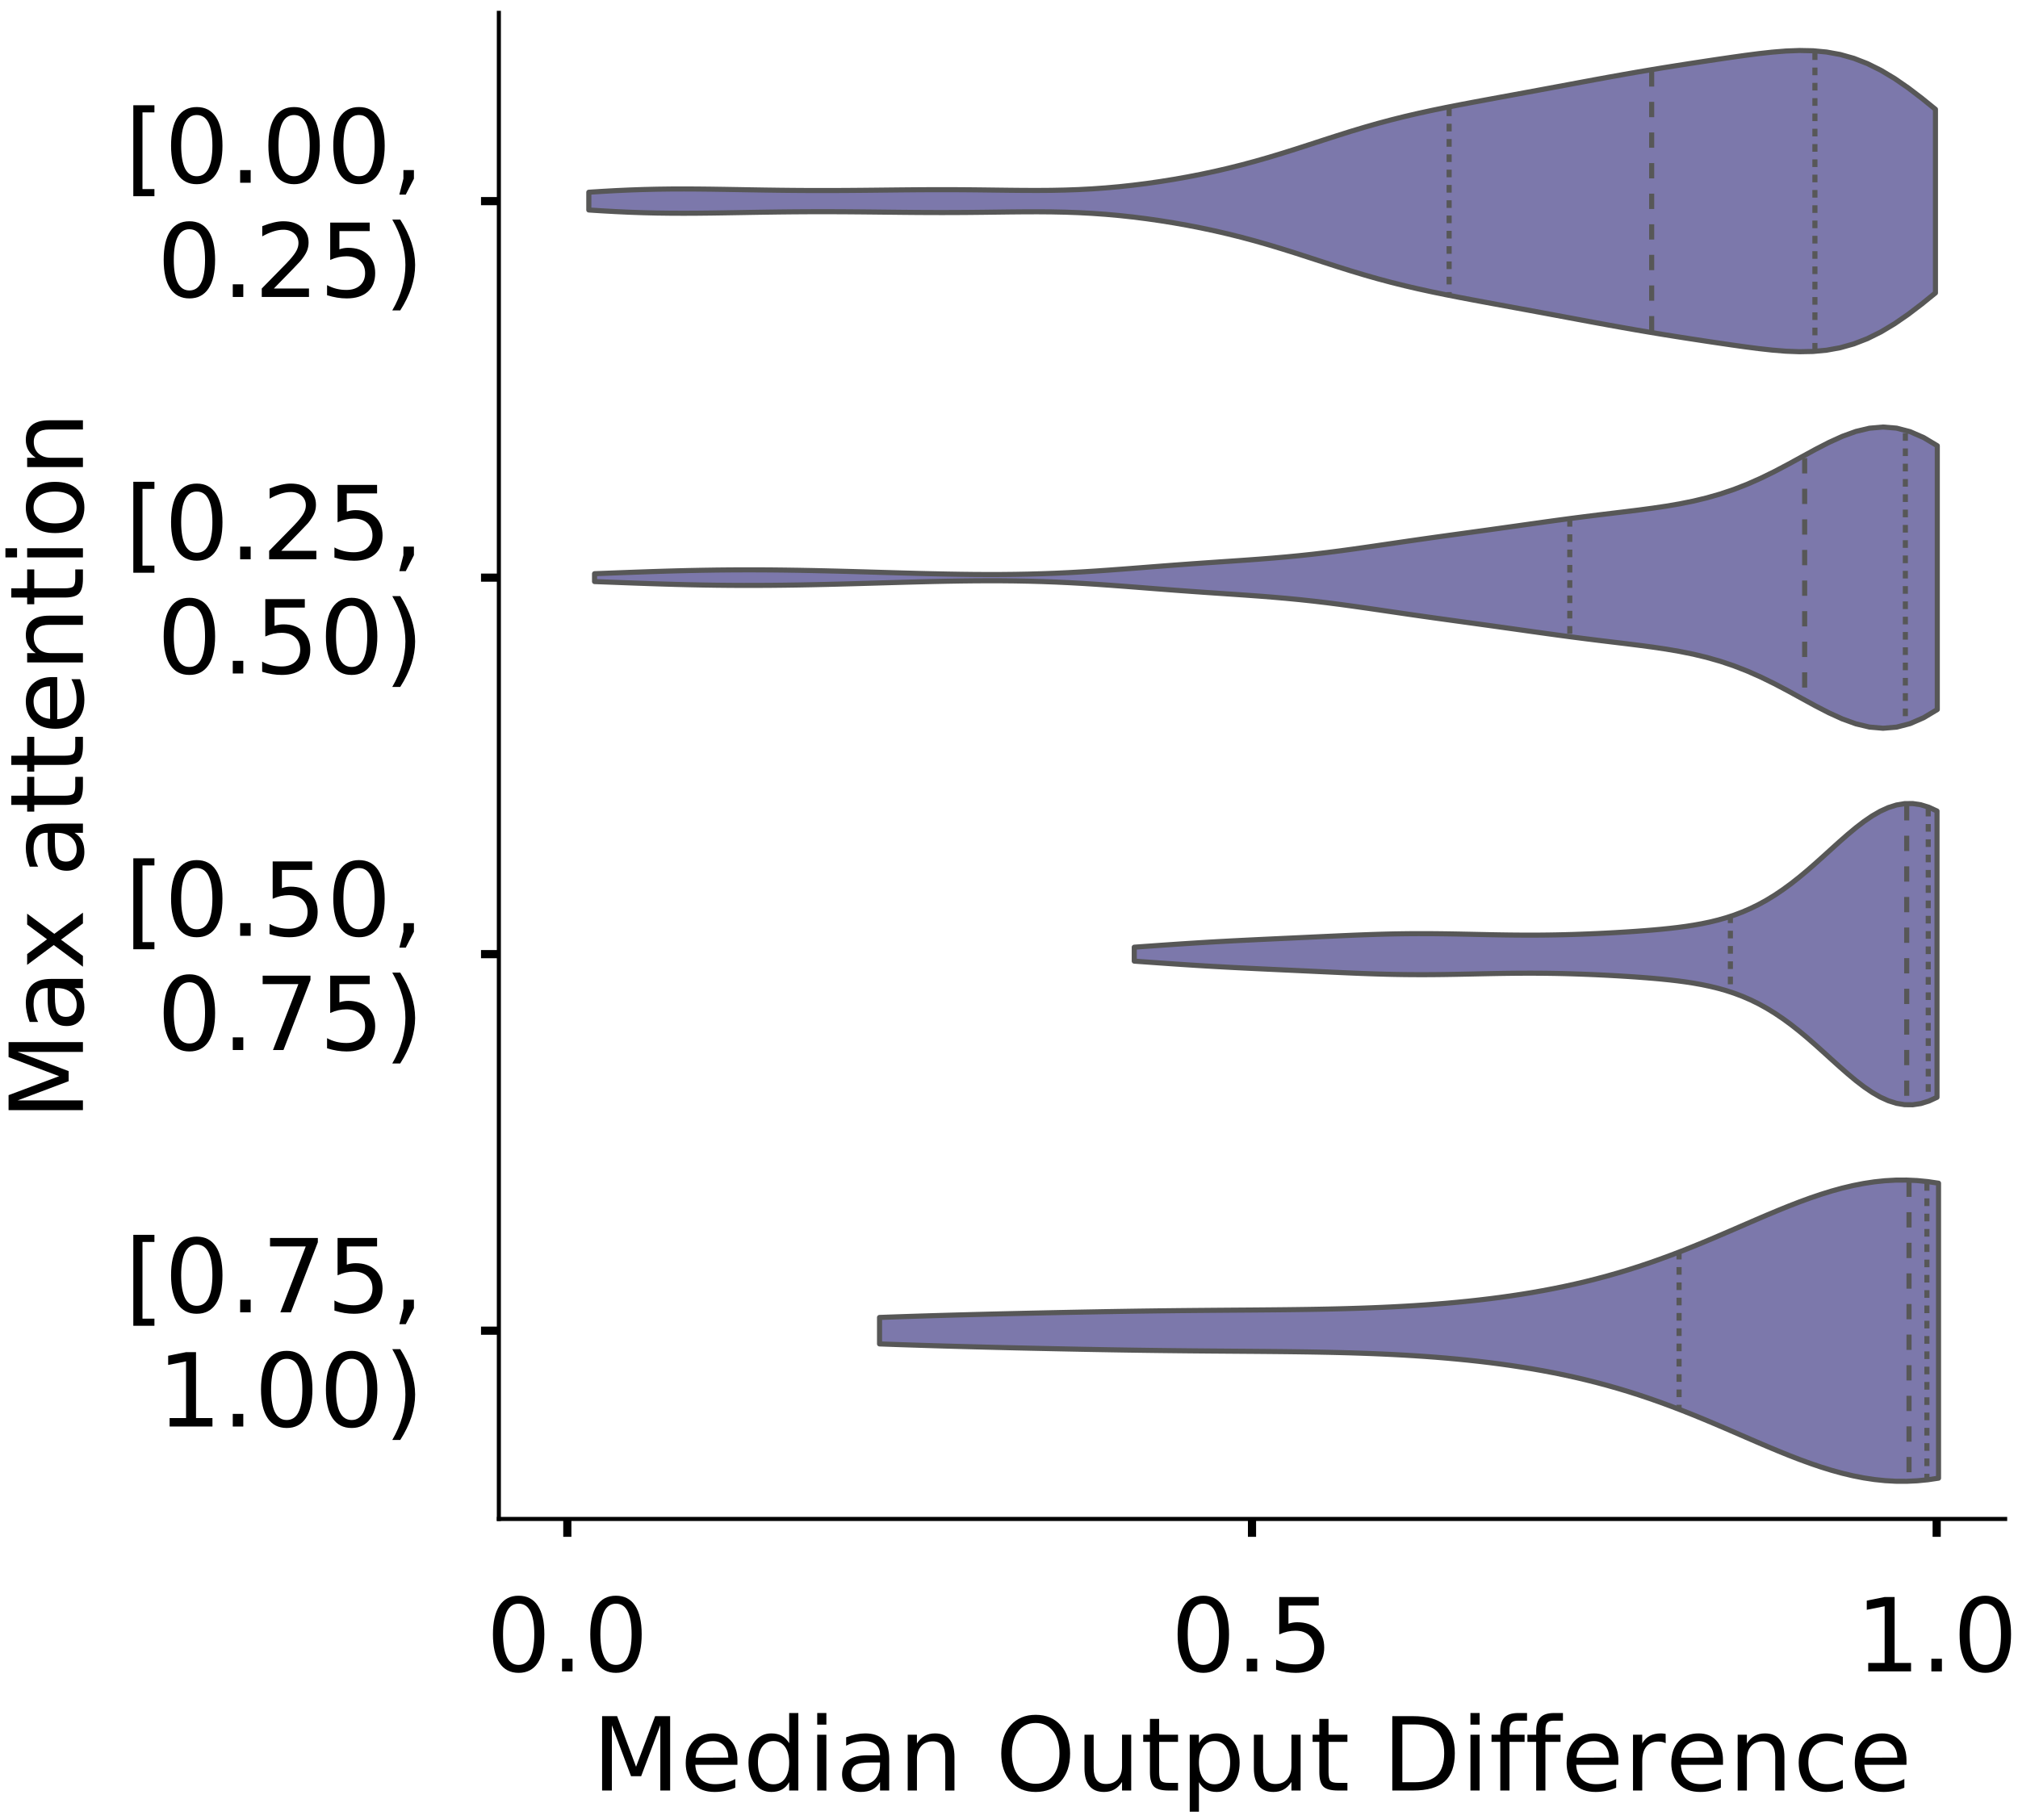 <?xml version="1.0" encoding="utf-8" standalone="no"?>
<!DOCTYPE svg PUBLIC "-//W3C//DTD SVG 1.1//EN"
  "http://www.w3.org/Graphics/SVG/1.1/DTD/svg11.dtd">
<!-- Created with matplotlib (https://matplotlib.org/) -->
<svg height="356.873pt" version="1.1" viewBox="0 0 395.663 356.873" width="395.663pt" xmlns="http://www.w3.org/2000/svg" xmlns:xlink="http://www.w3.org/1999/xlink">
 <defs>
  <style type="text/css">
*{stroke-linecap:butt;stroke-linejoin:round;}
  </style>
 </defs>
 <g id="figure_1">
  <g id="patch_1">
   <path d="M 0 356.873 
L 395.663 356.873 
L 395.663 -0 
L 0 -0 
z
" style="fill:#ffffff;"/>
  </g>
  <g id="axes_1">
   <g id="patch_2">
    <path d="M 97.81 297.853 
L 393.143 297.853 
L 393.143 2.52 
L 97.81 2.52 
z
" style="fill:#ffffff;"/>
   </g>
   <g id="PolyCollection_1">
    <defs>
     <path d="M 115.447 -315.695 
L 115.447 -319.178 
L 118.114 -319.347 
L 120.78 -319.495 
L 123.447 -319.616 
L 126.114 -319.709 
L 128.781 -319.773 
L 131.448 -319.808 
L 134.115 -319.817 
L 136.782 -319.805 
L 139.449 -319.776 
L 142.116 -319.736 
L 144.783 -319.691 
L 147.45 -319.645 
L 150.117 -319.602 
L 152.784 -319.566 
L 155.451 -319.538 
L 158.118 -319.52 
L 160.785 -319.513 
L 163.452 -319.516 
L 166.119 -319.529 
L 168.786 -319.55 
L 171.453 -319.577 
L 174.12 -319.606 
L 176.787 -319.634 
L 179.454 -319.658 
L 182.121 -319.674 
L 184.788 -319.679 
L 187.455 -319.673 
L 190.122 -319.654 
L 192.789 -319.626 
L 195.456 -319.592 
L 198.123 -319.56 
L 200.79 -319.536 
L 203.457 -319.529 
L 206.124 -319.548 
L 208.791 -319.602 
L 211.458 -319.696 
L 214.125 -319.837 
L 216.792 -320.026 
L 219.459 -320.265 
L 222.126 -320.554 
L 224.793 -320.89 
L 227.459 -321.273 
L 230.126 -321.702 
L 232.793 -322.175 
L 235.46 -322.694 
L 238.127 -323.261 
L 240.794 -323.877 
L 243.461 -324.544 
L 246.128 -325.261 
L 248.795 -326.025 
L 251.462 -326.832 
L 254.129 -327.672 
L 256.796 -328.533 
L 259.463 -329.401 
L 262.13 -330.261 
L 264.797 -331.099 
L 267.464 -331.903 
L 270.131 -332.664 
L 272.798 -333.377 
L 275.465 -334.042 
L 278.132 -334.661 
L 280.799 -335.241 
L 283.466 -335.789 
L 286.133 -336.313 
L 288.8 -336.819 
L 291.467 -337.316 
L 294.134 -337.807 
L 296.801 -338.297 
L 299.468 -338.788 
L 302.135 -339.282 
L 304.802 -339.777 
L 307.469 -340.275 
L 310.136 -340.772 
L 312.803 -341.267 
L 315.47 -341.755 
L 318.137 -342.235 
L 320.804 -342.702 
L 323.471 -343.155 
L 326.138 -343.595 
L 328.805 -344.021 
L 331.472 -344.437 
L 334.139 -344.844 
L 336.805 -345.244 
L 339.472 -345.634 
L 342.139 -346.009 
L 344.806 -346.355 
L 347.473 -346.65 
L 350.14 -346.867 
L 352.807 -346.97 
L 355.474 -346.918 
L 358.141 -346.67 
L 360.808 -346.186 
L 363.475 -345.436 
L 366.142 -344.4 
L 368.809 -343.075 
L 371.476 -341.476 
L 374.143 -339.636 
L 376.81 -337.604 
L 379.477 -335.442 
L 379.477 -299.431 
L 379.477 -299.431 
L 376.81 -297.27 
L 374.143 -295.237 
L 371.476 -293.397 
L 368.809 -291.798 
L 366.142 -290.473 
L 363.475 -289.437 
L 360.808 -288.687 
L 358.141 -288.204 
L 355.474 -287.955 
L 352.807 -287.903 
L 350.14 -288.006 
L 347.473 -288.223 
L 344.806 -288.519 
L 342.139 -288.864 
L 339.472 -289.239 
L 336.805 -289.63 
L 334.139 -290.029 
L 331.472 -290.437 
L 328.805 -290.852 
L 326.138 -291.278 
L 323.471 -291.718 
L 320.804 -292.171 
L 318.137 -292.639 
L 315.47 -293.118 
L 312.803 -293.606 
L 310.136 -294.101 
L 307.469 -294.598 
L 304.802 -295.096 
L 302.135 -295.592 
L 299.468 -296.085 
L 296.801 -296.576 
L 294.134 -297.066 
L 291.467 -297.557 
L 288.8 -298.054 
L 286.133 -298.561 
L 283.466 -299.084 
L 280.799 -299.632 
L 278.132 -300.212 
L 275.465 -300.831 
L 272.798 -301.496 
L 270.131 -302.209 
L 267.464 -302.97 
L 264.797 -303.774 
L 262.13 -304.612 
L 259.463 -305.472 
L 256.796 -306.34 
L 254.129 -307.201 
L 251.462 -308.041 
L 248.795 -308.848 
L 246.128 -309.613 
L 243.461 -310.33 
L 240.794 -310.996 
L 238.127 -311.612 
L 235.46 -312.179 
L 232.793 -312.698 
L 230.126 -313.172 
L 227.459 -313.6 
L 224.793 -313.983 
L 222.126 -314.319 
L 219.459 -314.608 
L 216.792 -314.847 
L 214.125 -315.036 
L 211.458 -315.177 
L 208.791 -315.271 
L 206.124 -315.325 
L 203.457 -315.345 
L 200.79 -315.338 
L 198.123 -315.314 
L 195.456 -315.281 
L 192.789 -315.247 
L 190.122 -315.219 
L 187.455 -315.201 
L 184.788 -315.194 
L 182.121 -315.199 
L 179.454 -315.215 
L 176.787 -315.239 
L 174.12 -315.268 
L 171.453 -315.297 
L 168.786 -315.323 
L 166.119 -315.344 
L 163.452 -315.357 
L 160.785 -315.361 
L 158.118 -315.353 
L 155.451 -315.336 
L 152.784 -315.308 
L 150.117 -315.271 
L 147.45 -315.228 
L 144.783 -315.182 
L 142.116 -315.137 
L 139.449 -315.097 
L 136.782 -315.069 
L 134.115 -315.056 
L 131.448 -315.066 
L 128.781 -315.1 
L 126.114 -315.164 
L 123.447 -315.257 
L 120.78 -315.379 
L 118.114 -315.526 
L 115.447 -315.695 
z
" id="m4df858c6fb" style="stroke:#575757;"/>
    </defs>
    <g clip-path="url(#pdda4894ef4)">
     <use style="fill:#7c78ab;stroke:#575757;" x="0" xlink:href="#m4df858c6fb" y="356.873"/>
    </g>
   </g>
   <g id="PolyCollection_2">
    <defs>
     <path d="M 116.572 -242.832 
L 116.572 -244.375 
L 119.231 -244.476 
L 121.891 -244.577 
L 124.55 -244.675 
L 127.209 -244.768 
L 129.868 -244.854 
L 132.528 -244.931 
L 135.187 -244.996 
L 137.846 -245.049 
L 140.505 -245.089 
L 143.165 -245.115 
L 145.824 -245.127 
L 148.483 -245.126 
L 151.142 -245.111 
L 153.801 -245.083 
L 156.461 -245.044 
L 159.12 -244.995 
L 161.779 -244.937 
L 164.438 -244.872 
L 167.098 -244.801 
L 169.757 -244.726 
L 172.416 -244.648 
L 175.075 -244.571 
L 177.735 -244.496 
L 180.394 -244.424 
L 183.053 -244.359 
L 185.712 -244.304 
L 188.372 -244.259 
L 191.031 -244.228 
L 193.69 -244.214 
L 196.349 -244.22 
L 199.008 -244.246 
L 201.668 -244.296 
L 204.327 -244.37 
L 206.986 -244.469 
L 209.645 -244.593 
L 212.305 -244.74 
L 214.964 -244.907 
L 217.623 -245.092 
L 220.282 -245.289 
L 222.942 -245.493 
L 225.601 -245.701 
L 228.26 -245.907 
L 230.919 -246.108 
L 233.579 -246.302 
L 236.238 -246.489 
L 238.897 -246.671 
L 241.556 -246.85 
L 244.215 -247.033 
L 246.875 -247.226 
L 249.534 -247.434 
L 252.193 -247.665 
L 254.852 -247.922 
L 257.512 -248.208 
L 260.171 -248.524 
L 262.83 -248.866 
L 265.489 -249.229 
L 268.149 -249.609 
L 270.808 -249.997 
L 273.467 -250.387 
L 276.126 -250.775 
L 278.786 -251.157 
L 281.445 -251.533 
L 284.104 -251.903 
L 286.763 -252.269 
L 289.422 -252.635 
L 292.082 -253.003 
L 294.741 -253.375 
L 297.4 -253.749 
L 300.059 -254.125 
L 302.719 -254.498 
L 305.378 -254.864 
L 308.037 -255.22 
L 310.696 -255.563 
L 313.356 -255.894 
L 316.015 -256.217 
L 318.674 -256.537 
L 321.333 -256.867 
L 323.993 -257.221 
L 326.652 -257.615 
L 329.311 -258.069 
L 331.97 -258.605 
L 334.63 -259.243 
L 337.289 -260.002 
L 339.948 -260.895 
L 342.607 -261.932 
L 345.266 -263.109 
L 347.926 -264.414 
L 350.585 -265.817 
L 353.244 -267.274 
L 355.903 -268.726 
L 358.563 -270.098 
L 361.222 -271.309 
L 363.881 -272.272 
L 366.54 -272.904 
L 369.2 -273.137 
L 371.859 -272.919 
L 374.518 -272.226 
L 377.177 -271.065 
L 379.837 -269.472 
L 379.837 -217.735 
L 379.837 -217.735 
L 377.177 -216.142 
L 374.518 -214.981 
L 371.859 -214.288 
L 369.2 -214.07 
L 366.54 -214.302 
L 363.881 -214.935 
L 361.222 -215.898 
L 358.563 -217.108 
L 355.903 -218.481 
L 353.244 -219.933 
L 350.585 -221.39 
L 347.926 -222.793 
L 345.266 -224.097 
L 342.607 -225.275 
L 339.948 -226.311 
L 337.289 -227.205 
L 334.63 -227.963 
L 331.97 -228.601 
L 329.311 -229.137 
L 326.652 -229.592 
L 323.993 -229.986 
L 321.333 -230.339 
L 318.674 -230.669 
L 316.015 -230.99 
L 313.356 -231.312 
L 310.696 -231.644 
L 308.037 -231.987 
L 305.378 -232.343 
L 302.719 -232.709 
L 300.059 -233.082 
L 297.4 -233.457 
L 294.741 -233.832 
L 292.082 -234.203 
L 289.422 -234.572 
L 286.763 -234.938 
L 284.104 -235.304 
L 281.445 -235.674 
L 278.786 -236.049 
L 276.126 -236.431 
L 273.467 -236.819 
L 270.808 -237.21 
L 268.149 -237.598 
L 265.489 -237.977 
L 262.83 -238.341 
L 260.171 -238.683 
L 257.512 -238.998 
L 254.852 -239.284 
L 252.193 -239.542 
L 249.534 -239.772 
L 246.875 -239.981 
L 244.215 -240.173 
L 241.556 -240.356 
L 238.897 -240.536 
L 236.238 -240.717 
L 233.579 -240.904 
L 230.919 -241.098 
L 228.26 -241.3 
L 225.601 -241.506 
L 222.942 -241.713 
L 220.282 -241.918 
L 217.623 -242.115 
L 214.964 -242.299 
L 212.305 -242.467 
L 209.645 -242.614 
L 206.986 -242.738 
L 204.327 -242.837 
L 201.668 -242.911 
L 199.008 -242.961 
L 196.349 -242.987 
L 193.69 -242.992 
L 191.031 -242.978 
L 188.372 -242.948 
L 185.712 -242.903 
L 183.053 -242.847 
L 180.394 -242.782 
L 177.735 -242.711 
L 175.075 -242.636 
L 172.416 -242.558 
L 169.757 -242.481 
L 167.098 -242.406 
L 164.438 -242.335 
L 161.779 -242.27 
L 159.12 -242.212 
L 156.461 -242.163 
L 153.801 -242.124 
L 151.142 -242.096 
L 148.483 -242.081 
L 145.824 -242.079 
L 143.165 -242.091 
L 140.505 -242.117 
L 137.846 -242.157 
L 135.187 -242.21 
L 132.528 -242.276 
L 129.868 -242.353 
L 127.209 -242.439 
L 124.55 -242.532 
L 121.891 -242.63 
L 119.231 -242.731 
L 116.572 -242.832 
z
" id="m43d1c5bd6b" style="stroke:#575757;"/>
    </defs>
    <g clip-path="url(#pdda4894ef4)">
     <use style="fill:#7c78ab;stroke:#575757;" x="0" xlink:href="#m43d1c5bd6b" y="356.873"/>
    </g>
   </g>
   <g id="PolyCollection_3">
    <defs>
     <path d="M 222.391 -168.403 
L 222.391 -171.137 
L 223.981 -171.251 
L 225.571 -171.364 
L 227.161 -171.477 
L 228.751 -171.588 
L 230.341 -171.697 
L 231.93 -171.803 
L 233.52 -171.906 
L 235.11 -172.006 
L 236.7 -172.102 
L 238.29 -172.194 
L 239.88 -172.282 
L 241.469 -172.367 
L 243.059 -172.448 
L 244.649 -172.527 
L 246.239 -172.604 
L 247.829 -172.68 
L 249.418 -172.754 
L 251.008 -172.828 
L 252.598 -172.901 
L 254.188 -172.975 
L 255.778 -173.049 
L 257.368 -173.124 
L 258.957 -173.198 
L 260.547 -173.272 
L 262.137 -173.345 
L 263.727 -173.416 
L 265.317 -173.484 
L 266.906 -173.547 
L 268.496 -173.605 
L 270.086 -173.657 
L 271.676 -173.702 
L 273.266 -173.738 
L 274.856 -173.765 
L 276.445 -173.783 
L 278.035 -173.791 
L 279.625 -173.79 
L 281.215 -173.781 
L 282.805 -173.764 
L 284.395 -173.741 
L 285.984 -173.713 
L 287.574 -173.681 
L 289.164 -173.648 
L 290.754 -173.614 
L 292.344 -173.582 
L 293.933 -173.554 
L 295.523 -173.531 
L 297.113 -173.513 
L 298.703 -173.503 
L 300.293 -173.501 
L 301.883 -173.507 
L 303.472 -173.523 
L 305.062 -173.548 
L 306.652 -173.582 
L 308.242 -173.625 
L 309.832 -173.678 
L 311.421 -173.738 
L 313.011 -173.806 
L 314.601 -173.882 
L 316.191 -173.966 
L 317.781 -174.057 
L 319.371 -174.156 
L 320.96 -174.264 
L 322.55 -174.382 
L 324.14 -174.512 
L 325.73 -174.656 
L 327.32 -174.819 
L 328.91 -175.003 
L 330.499 -175.215 
L 332.089 -175.461 
L 333.679 -175.746 
L 335.269 -176.078 
L 336.859 -176.466 
L 338.448 -176.916 
L 340.038 -177.438 
L 341.628 -178.039 
L 343.218 -178.727 
L 344.808 -179.506 
L 346.398 -180.382 
L 347.987 -181.355 
L 349.577 -182.427 
L 351.167 -183.591 
L 352.757 -184.843 
L 354.347 -186.169 
L 355.936 -187.554 
L 357.526 -188.98 
L 359.116 -190.423 
L 360.706 -191.856 
L 362.296 -193.249 
L 363.886 -194.572 
L 365.475 -195.791 
L 367.065 -196.875 
L 368.655 -197.792 
L 370.245 -198.515 
L 371.835 -199.019 
L 373.425 -199.286 
L 375.014 -199.303 
L 376.604 -199.066 
L 378.194 -198.574 
L 379.784 -197.838 
L 379.784 -141.702 
L 379.784 -141.702 
L 378.194 -140.966 
L 376.604 -140.474 
L 375.014 -140.237 
L 373.425 -140.254 
L 371.835 -140.521 
L 370.245 -141.025 
L 368.655 -141.748 
L 367.065 -142.665 
L 365.475 -143.749 
L 363.886 -144.968 
L 362.296 -146.291 
L 360.706 -147.684 
L 359.116 -149.117 
L 357.526 -150.56 
L 355.936 -151.986 
L 354.347 -153.371 
L 352.757 -154.697 
L 351.167 -155.949 
L 349.577 -157.113 
L 347.987 -158.185 
L 346.398 -159.158 
L 344.808 -160.034 
L 343.218 -160.813 
L 341.628 -161.501 
L 340.038 -162.102 
L 338.448 -162.624 
L 336.859 -163.074 
L 335.269 -163.462 
L 333.679 -163.794 
L 332.089 -164.079 
L 330.499 -164.325 
L 328.91 -164.537 
L 327.32 -164.721 
L 325.73 -164.884 
L 324.14 -165.028 
L 322.55 -165.158 
L 320.96 -165.276 
L 319.371 -165.384 
L 317.781 -165.483 
L 316.191 -165.574 
L 314.601 -165.658 
L 313.011 -165.734 
L 311.421 -165.802 
L 309.832 -165.862 
L 308.242 -165.915 
L 306.652 -165.958 
L 305.062 -165.992 
L 303.472 -166.017 
L 301.883 -166.033 
L 300.293 -166.039 
L 298.703 -166.037 
L 297.113 -166.027 
L 295.523 -166.009 
L 293.933 -165.986 
L 292.344 -165.958 
L 290.754 -165.926 
L 289.164 -165.892 
L 287.574 -165.859 
L 285.984 -165.827 
L 284.395 -165.799 
L 282.805 -165.776 
L 281.215 -165.759 
L 279.625 -165.75 
L 278.035 -165.749 
L 276.445 -165.757 
L 274.856 -165.775 
L 273.266 -165.802 
L 271.676 -165.838 
L 270.086 -165.883 
L 268.496 -165.935 
L 266.906 -165.993 
L 265.317 -166.056 
L 263.727 -166.124 
L 262.137 -166.195 
L 260.547 -166.268 
L 258.957 -166.342 
L 257.368 -166.416 
L 255.778 -166.491 
L 254.188 -166.565 
L 252.598 -166.639 
L 251.008 -166.712 
L 249.418 -166.786 
L 247.829 -166.86 
L 246.239 -166.936 
L 244.649 -167.013 
L 243.059 -167.092 
L 241.469 -167.173 
L 239.88 -167.258 
L 238.29 -167.346 
L 236.7 -167.438 
L 235.11 -167.534 
L 233.52 -167.634 
L 231.93 -167.737 
L 230.341 -167.843 
L 228.751 -167.952 
L 227.161 -168.063 
L 225.571 -168.176 
L 223.981 -168.289 
L 222.391 -168.403 
z
" id="mce502a62cf" style="stroke:#575757;"/>
    </defs>
    <g clip-path="url(#pdda4894ef4)">
     <use style="fill:#7c78ab;stroke:#575757;" x="0" xlink:href="#mce502a62cf" y="356.873"/>
    </g>
   </g>
   <g id="PolyCollection_4">
    <defs>
     <path d="M 172.449 -93.341 
L 172.449 -98.532 
L 174.546 -98.607 
L 176.644 -98.679 
L 178.741 -98.748 
L 180.838 -98.815 
L 182.936 -98.879 
L 185.033 -98.94 
L 187.13 -99 
L 189.228 -99.057 
L 191.325 -99.112 
L 193.422 -99.166 
L 195.519 -99.218 
L 197.617 -99.268 
L 199.714 -99.317 
L 201.811 -99.365 
L 203.909 -99.411 
L 206.006 -99.457 
L 208.103 -99.501 
L 210.201 -99.543 
L 212.298 -99.584 
L 214.395 -99.623 
L 216.492 -99.661 
L 218.59 -99.697 
L 220.687 -99.731 
L 222.784 -99.763 
L 224.882 -99.792 
L 226.979 -99.82 
L 229.076 -99.845 
L 231.174 -99.868 
L 233.271 -99.889 
L 235.368 -99.908 
L 237.465 -99.926 
L 239.563 -99.943 
L 241.66 -99.959 
L 243.757 -99.974 
L 245.855 -99.99 
L 247.952 -100.008 
L 250.049 -100.027 
L 252.147 -100.048 
L 254.244 -100.074 
L 256.341 -100.103 
L 258.438 -100.138 
L 260.536 -100.179 
L 262.633 -100.227 
L 264.73 -100.284 
L 266.828 -100.349 
L 268.925 -100.425 
L 271.022 -100.512 
L 273.12 -100.611 
L 275.217 -100.722 
L 277.314 -100.848 
L 279.411 -100.988 
L 281.509 -101.144 
L 283.606 -101.317 
L 285.703 -101.507 
L 287.801 -101.716 
L 289.898 -101.944 
L 291.995 -102.192 
L 294.093 -102.463 
L 296.19 -102.756 
L 298.287 -103.074 
L 300.384 -103.417 
L 302.482 -103.787 
L 304.579 -104.185 
L 306.676 -104.613 
L 308.774 -105.073 
L 310.871 -105.564 
L 312.968 -106.09 
L 315.066 -106.649 
L 317.163 -107.245 
L 319.26 -107.876 
L 321.357 -108.544 
L 323.455 -109.248 
L 325.552 -109.986 
L 327.649 -110.758 
L 329.747 -111.562 
L 331.844 -112.394 
L 333.941 -113.252 
L 336.039 -114.132 
L 338.136 -115.027 
L 340.233 -115.933 
L 342.33 -116.843 
L 344.428 -117.75 
L 346.525 -118.646 
L 348.622 -119.523 
L 350.72 -120.373 
L 352.817 -121.186 
L 354.914 -121.953 
L 357.012 -122.666 
L 359.109 -123.316 
L 361.206 -123.894 
L 363.303 -124.392 
L 365.401 -124.804 
L 367.498 -125.122 
L 369.595 -125.342 
L 371.693 -125.459 
L 373.79 -125.47 
L 375.887 -125.373 
L 377.985 -125.169 
L 380.082 -124.857 
L 380.082 -67.016 
L 380.082 -67.016 
L 377.985 -66.704 
L 375.887 -66.5 
L 373.79 -66.403 
L 371.693 -66.414 
L 369.595 -66.531 
L 367.498 -66.751 
L 365.401 -67.069 
L 363.303 -67.481 
L 361.206 -67.979 
L 359.109 -68.557 
L 357.012 -69.207 
L 354.914 -69.92 
L 352.817 -70.687 
L 350.72 -71.5 
L 348.622 -72.35 
L 346.525 -73.227 
L 344.428 -74.123 
L 342.33 -75.03 
L 340.233 -75.94 
L 338.136 -76.846 
L 336.039 -77.742 
L 333.941 -78.621 
L 331.844 -79.479 
L 329.747 -80.311 
L 327.649 -81.115 
L 325.552 -81.887 
L 323.455 -82.626 
L 321.357 -83.329 
L 319.26 -83.997 
L 317.163 -84.628 
L 315.066 -85.224 
L 312.968 -85.784 
L 310.871 -86.309 
L 308.774 -86.801 
L 306.676 -87.26 
L 304.579 -87.688 
L 302.482 -88.086 
L 300.384 -88.456 
L 298.287 -88.799 
L 296.19 -89.117 
L 294.093 -89.41 
L 291.995 -89.681 
L 289.898 -89.93 
L 287.801 -90.158 
L 285.703 -90.366 
L 283.606 -90.556 
L 281.509 -90.729 
L 279.411 -90.885 
L 277.314 -91.025 
L 275.217 -91.151 
L 273.12 -91.263 
L 271.022 -91.361 
L 268.925 -91.448 
L 266.828 -91.524 
L 264.73 -91.59 
L 262.633 -91.646 
L 260.536 -91.694 
L 258.438 -91.735 
L 256.341 -91.77 
L 254.244 -91.8 
L 252.147 -91.825 
L 250.049 -91.847 
L 247.952 -91.866 
L 245.855 -91.883 
L 243.757 -91.899 
L 241.66 -91.915 
L 239.563 -91.931 
L 237.465 -91.947 
L 235.368 -91.965 
L 233.271 -91.984 
L 231.174 -92.006 
L 229.076 -92.029 
L 226.979 -92.054 
L 224.882 -92.081 
L 222.784 -92.111 
L 220.687 -92.143 
L 218.59 -92.176 
L 216.492 -92.212 
L 214.395 -92.25 
L 212.298 -92.289 
L 210.201 -92.33 
L 208.103 -92.373 
L 206.006 -92.417 
L 203.909 -92.462 
L 201.811 -92.508 
L 199.714 -92.556 
L 197.617 -92.605 
L 195.519 -92.656 
L 193.422 -92.708 
L 191.325 -92.761 
L 189.228 -92.817 
L 187.13 -92.874 
L 185.033 -92.933 
L 182.936 -92.995 
L 180.838 -93.059 
L 178.741 -93.125 
L 176.644 -93.194 
L 174.546 -93.266 
L 172.449 -93.341 
z
" id="m79a33b911b" style="stroke:#575757;"/>
    </defs>
    <g clip-path="url(#pdda4894ef4)">
     <use style="fill:#7c78ab;stroke:#575757;" x="0" xlink:href="#m79a33b911b" y="356.873"/>
    </g>
   </g>
   <g id="patch_3">
    <path clip-path="url(#pdda4894ef4)" d="M 111.234 39.437 
L 111.234 39.437 
L 111.234 39.437 
L 111.234 39.437 
z
" style="fill:#7c78ab;stroke:#575757;stroke-linejoin:miter;stroke-width:0.5;"/>
   </g>
   <g id="matplotlib.axis_1">
    <g id="xtick_1">
     <g id="line2d_1">
      <defs>
       <path d="M 0 0 
L 0 3.5 
" id="m384bc30de4" style="stroke:#000000;stroke-width:1.6;"/>
      </defs>
      <g>
       <use style="stroke:#000000;stroke-width:1.6;" x="111.234" xlink:href="#m384bc30de4" y="297.853"/>
      </g>
     </g>
     <g id="text_1">
      <!-- 0.0 -->
      <defs>
       <path d="M 31.781 66.406 
Q 24.172 66.406 20.328 58.906 
Q 16.5 51.422 16.5 36.375 
Q 16.5 21.391 20.328 13.891 
Q 24.172 6.391 31.781 6.391 
Q 39.453 6.391 43.281 13.891 
Q 47.125 21.391 47.125 36.375 
Q 47.125 51.422 43.281 58.906 
Q 39.453 66.406 31.781 66.406 
z
M 31.781 74.219 
Q 44.047 74.219 50.516 64.516 
Q 56.984 54.828 56.984 36.375 
Q 56.984 17.969 50.516 8.266 
Q 44.047 -1.422 31.781 -1.422 
Q 19.531 -1.422 13.062 8.266 
Q 6.594 17.969 6.594 36.375 
Q 6.594 54.828 13.062 64.516 
Q 19.531 74.219 31.781 74.219 
z
" id="DejaVuSans-48"/>
       <path d="M 10.688 12.406 
L 21 12.406 
L 21 0 
L 10.688 0 
z
" id="DejaVuSans-46"/>
      </defs>
      <g transform="translate(95.331 327.75)scale(0.2 -0.2)">
       <use xlink:href="#DejaVuSans-48"/>
       <use x="63.623" xlink:href="#DejaVuSans-46"/>
       <use x="95.41" xlink:href="#DejaVuSans-48"/>
      </g>
     </g>
    </g>
    <g id="xtick_2">
     <g id="line2d_2">
      <g>
       <use style="stroke:#000000;stroke-width:1.6;" x="245.477" xlink:href="#m384bc30de4" y="297.853"/>
      </g>
     </g>
     <g id="text_2">
      <!-- 0.5 -->
      <defs>
       <path d="M 10.797 72.906 
L 49.516 72.906 
L 49.516 64.594 
L 19.828 64.594 
L 19.828 46.734 
Q 21.969 47.469 24.109 47.828 
Q 26.266 48.188 28.422 48.188 
Q 40.625 48.188 47.75 41.5 
Q 54.891 34.812 54.891 23.391 
Q 54.891 11.625 47.562 5.094 
Q 40.234 -1.422 26.906 -1.422 
Q 22.312 -1.422 17.547 -0.641 
Q 12.797 0.141 7.719 1.703 
L 7.719 11.625 
Q 12.109 9.234 16.797 8.062 
Q 21.484 6.891 26.703 6.891 
Q 35.156 6.891 40.078 11.328 
Q 45.016 15.766 45.016 23.391 
Q 45.016 31 40.078 35.438 
Q 35.156 39.891 26.703 39.891 
Q 22.75 39.891 18.812 39.016 
Q 14.891 38.141 10.797 36.281 
z
" id="DejaVuSans-53"/>
      </defs>
      <g transform="translate(229.574 327.75)scale(0.2 -0.2)">
       <use xlink:href="#DejaVuSans-48"/>
       <use x="63.623" xlink:href="#DejaVuSans-46"/>
       <use x="95.41" xlink:href="#DejaVuSans-53"/>
      </g>
     </g>
    </g>
    <g id="xtick_3">
     <g id="line2d_3">
      <g>
       <use style="stroke:#000000;stroke-width:1.6;" x="379.719" xlink:href="#m384bc30de4" y="297.853"/>
      </g>
     </g>
     <g id="text_3">
      <!-- 1.0 -->
      <defs>
       <path d="M 12.406 8.297 
L 28.516 8.297 
L 28.516 63.922 
L 10.984 60.406 
L 10.984 69.391 
L 28.422 72.906 
L 38.281 72.906 
L 38.281 8.297 
L 54.391 8.297 
L 54.391 0 
L 12.406 0 
z
" id="DejaVuSans-49"/>
      </defs>
      <g transform="translate(363.816 327.75)scale(0.2 -0.2)">
       <use xlink:href="#DejaVuSans-49"/>
       <use x="63.623" xlink:href="#DejaVuSans-46"/>
       <use x="95.41" xlink:href="#DejaVuSans-48"/>
      </g>
     </g>
    </g>
    <g id="text_4">
     <!-- Median Output Difference -->
     <defs>
      <path d="M 9.812 72.906 
L 24.516 72.906 
L 43.109 23.297 
L 61.812 72.906 
L 76.516 72.906 
L 76.516 0 
L 66.891 0 
L 66.891 64.016 
L 48.094 14.016 
L 38.188 14.016 
L 19.391 64.016 
L 19.391 0 
L 9.812 0 
z
" id="DejaVuSans-77"/>
      <path d="M 56.203 29.594 
L 56.203 25.203 
L 14.891 25.203 
Q 15.484 15.922 20.484 11.062 
Q 25.484 6.203 34.422 6.203 
Q 39.594 6.203 44.453 7.469 
Q 49.312 8.734 54.109 11.281 
L 54.109 2.781 
Q 49.266 0.734 44.188 -0.344 
Q 39.109 -1.422 33.891 -1.422 
Q 20.797 -1.422 13.156 6.188 
Q 5.516 13.812 5.516 26.812 
Q 5.516 40.234 12.766 48.109 
Q 20.016 56 32.328 56 
Q 43.359 56 49.781 48.891 
Q 56.203 41.797 56.203 29.594 
z
M 47.219 32.234 
Q 47.125 39.594 43.094 43.984 
Q 39.062 48.391 32.422 48.391 
Q 24.906 48.391 20.391 44.141 
Q 15.875 39.891 15.188 32.172 
z
" id="DejaVuSans-101"/>
      <path d="M 45.406 46.391 
L 45.406 75.984 
L 54.391 75.984 
L 54.391 0 
L 45.406 0 
L 45.406 8.203 
Q 42.578 3.328 38.25 0.953 
Q 33.938 -1.422 27.875 -1.422 
Q 17.969 -1.422 11.734 6.484 
Q 5.516 14.406 5.516 27.297 
Q 5.516 40.188 11.734 48.094 
Q 17.969 56 27.875 56 
Q 33.938 56 38.25 53.625 
Q 42.578 51.266 45.406 46.391 
z
M 14.797 27.297 
Q 14.797 17.391 18.875 11.75 
Q 22.953 6.109 30.078 6.109 
Q 37.203 6.109 41.297 11.75 
Q 45.406 17.391 45.406 27.297 
Q 45.406 37.203 41.297 42.844 
Q 37.203 48.484 30.078 48.484 
Q 22.953 48.484 18.875 42.844 
Q 14.797 37.203 14.797 27.297 
z
" id="DejaVuSans-100"/>
      <path d="M 9.422 54.688 
L 18.406 54.688 
L 18.406 0 
L 9.422 0 
z
M 9.422 75.984 
L 18.406 75.984 
L 18.406 64.594 
L 9.422 64.594 
z
" id="DejaVuSans-105"/>
      <path d="M 34.281 27.484 
Q 23.391 27.484 19.188 25 
Q 14.984 22.516 14.984 16.5 
Q 14.984 11.719 18.141 8.906 
Q 21.297 6.109 26.703 6.109 
Q 34.188 6.109 38.703 11.406 
Q 43.219 16.703 43.219 25.484 
L 43.219 27.484 
z
M 52.203 31.203 
L 52.203 0 
L 43.219 0 
L 43.219 8.297 
Q 40.141 3.328 35.547 0.953 
Q 30.953 -1.422 24.312 -1.422 
Q 15.922 -1.422 10.953 3.297 
Q 6 8.016 6 15.922 
Q 6 25.141 12.172 29.828 
Q 18.359 34.516 30.609 34.516 
L 43.219 34.516 
L 43.219 35.406 
Q 43.219 41.609 39.141 45 
Q 35.062 48.391 27.688 48.391 
Q 23 48.391 18.547 47.266 
Q 14.109 46.141 10.016 43.891 
L 10.016 52.203 
Q 14.938 54.109 19.578 55.047 
Q 24.219 56 28.609 56 
Q 40.484 56 46.344 49.844 
Q 52.203 43.703 52.203 31.203 
z
" id="DejaVuSans-97"/>
      <path d="M 54.891 33.016 
L 54.891 0 
L 45.906 0 
L 45.906 32.719 
Q 45.906 40.484 42.875 44.328 
Q 39.844 48.188 33.797 48.188 
Q 26.516 48.188 22.312 43.547 
Q 18.109 38.922 18.109 30.906 
L 18.109 0 
L 9.078 0 
L 9.078 54.688 
L 18.109 54.688 
L 18.109 46.188 
Q 21.344 51.125 25.703 53.562 
Q 30.078 56 35.797 56 
Q 45.219 56 50.047 50.172 
Q 54.891 44.344 54.891 33.016 
z
" id="DejaVuSans-110"/>
      <path id="DejaVuSans-32"/>
      <path d="M 39.406 66.219 
Q 28.656 66.219 22.328 58.203 
Q 16.016 50.203 16.016 36.375 
Q 16.016 22.609 22.328 14.594 
Q 28.656 6.594 39.406 6.594 
Q 50.141 6.594 56.422 14.594 
Q 62.703 22.609 62.703 36.375 
Q 62.703 50.203 56.422 58.203 
Q 50.141 66.219 39.406 66.219 
z
M 39.406 74.219 
Q 54.734 74.219 63.906 63.938 
Q 73.094 53.656 73.094 36.375 
Q 73.094 19.141 63.906 8.859 
Q 54.734 -1.422 39.406 -1.422 
Q 24.031 -1.422 14.812 8.828 
Q 5.609 19.094 5.609 36.375 
Q 5.609 53.656 14.812 63.938 
Q 24.031 74.219 39.406 74.219 
z
" id="DejaVuSans-79"/>
      <path d="M 8.5 21.578 
L 8.5 54.688 
L 17.484 54.688 
L 17.484 21.922 
Q 17.484 14.156 20.5 10.266 
Q 23.531 6.391 29.594 6.391 
Q 36.859 6.391 41.078 11.031 
Q 45.312 15.672 45.312 23.688 
L 45.312 54.688 
L 54.297 54.688 
L 54.297 0 
L 45.312 0 
L 45.312 8.406 
Q 42.047 3.422 37.719 1 
Q 33.406 -1.422 27.688 -1.422 
Q 18.266 -1.422 13.375 4.438 
Q 8.5 10.297 8.5 21.578 
z
M 31.109 56 
z
" id="DejaVuSans-117"/>
      <path d="M 18.312 70.219 
L 18.312 54.688 
L 36.812 54.688 
L 36.812 47.703 
L 18.312 47.703 
L 18.312 18.016 
Q 18.312 11.328 20.141 9.422 
Q 21.969 7.516 27.594 7.516 
L 36.812 7.516 
L 36.812 0 
L 27.594 0 
Q 17.188 0 13.234 3.875 
Q 9.281 7.766 9.281 18.016 
L 9.281 47.703 
L 2.688 47.703 
L 2.688 54.688 
L 9.281 54.688 
L 9.281 70.219 
z
" id="DejaVuSans-116"/>
      <path d="M 18.109 8.203 
L 18.109 -20.797 
L 9.078 -20.797 
L 9.078 54.688 
L 18.109 54.688 
L 18.109 46.391 
Q 20.953 51.266 25.266 53.625 
Q 29.594 56 35.594 56 
Q 45.562 56 51.781 48.094 
Q 58.016 40.188 58.016 27.297 
Q 58.016 14.406 51.781 6.484 
Q 45.562 -1.422 35.594 -1.422 
Q 29.594 -1.422 25.266 0.953 
Q 20.953 3.328 18.109 8.203 
z
M 48.688 27.297 
Q 48.688 37.203 44.609 42.844 
Q 40.531 48.484 33.406 48.484 
Q 26.266 48.484 22.188 42.844 
Q 18.109 37.203 18.109 27.297 
Q 18.109 17.391 22.188 11.75 
Q 26.266 6.109 33.406 6.109 
Q 40.531 6.109 44.609 11.75 
Q 48.688 17.391 48.688 27.297 
z
" id="DejaVuSans-112"/>
      <path d="M 19.672 64.797 
L 19.672 8.109 
L 31.594 8.109 
Q 46.688 8.109 53.688 14.938 
Q 60.688 21.781 60.688 36.531 
Q 60.688 51.172 53.688 57.984 
Q 46.688 64.797 31.594 64.797 
z
M 9.812 72.906 
L 30.078 72.906 
Q 51.266 72.906 61.172 64.094 
Q 71.094 55.281 71.094 36.531 
Q 71.094 17.672 61.125 8.828 
Q 51.172 0 30.078 0 
L 9.812 0 
z
" id="DejaVuSans-68"/>
      <path d="M 37.109 75.984 
L 37.109 68.5 
L 28.516 68.5 
Q 23.688 68.5 21.797 66.547 
Q 19.922 64.594 19.922 59.516 
L 19.922 54.688 
L 34.719 54.688 
L 34.719 47.703 
L 19.922 47.703 
L 19.922 0 
L 10.891 0 
L 10.891 47.703 
L 2.297 47.703 
L 2.297 54.688 
L 10.891 54.688 
L 10.891 58.5 
Q 10.891 67.625 15.141 71.797 
Q 19.391 75.984 28.609 75.984 
z
" id="DejaVuSans-102"/>
      <path d="M 41.109 46.297 
Q 39.594 47.172 37.812 47.578 
Q 36.031 48 33.891 48 
Q 26.266 48 22.188 43.047 
Q 18.109 38.094 18.109 28.812 
L 18.109 0 
L 9.078 0 
L 9.078 54.688 
L 18.109 54.688 
L 18.109 46.188 
Q 20.953 51.172 25.484 53.578 
Q 30.031 56 36.531 56 
Q 37.453 56 38.578 55.875 
Q 39.703 55.766 41.062 55.516 
z
" id="DejaVuSans-114"/>
      <path d="M 48.781 52.594 
L 48.781 44.188 
Q 44.969 46.297 41.141 47.344 
Q 37.312 48.391 33.406 48.391 
Q 24.656 48.391 19.812 42.844 
Q 14.984 37.312 14.984 27.297 
Q 14.984 17.281 19.812 11.734 
Q 24.656 6.203 33.406 6.203 
Q 37.312 6.203 41.141 7.25 
Q 44.969 8.297 48.781 10.406 
L 48.781 2.094 
Q 45.016 0.344 40.984 -0.531 
Q 36.969 -1.422 32.422 -1.422 
Q 20.062 -1.422 12.781 6.344 
Q 5.516 14.109 5.516 27.297 
Q 5.516 40.672 12.859 48.328 
Q 20.219 56 33.016 56 
Q 37.156 56 41.109 55.141 
Q 45.062 54.297 48.781 52.594 
z
" id="DejaVuSans-99"/>
     </defs>
     <g transform="translate(116.089 351.106)scale(0.2 -0.2)">
      <use xlink:href="#DejaVuSans-77"/>
      <use x="86.279" xlink:href="#DejaVuSans-101"/>
      <use x="147.803" xlink:href="#DejaVuSans-100"/>
      <use x="211.279" xlink:href="#DejaVuSans-105"/>
      <use x="239.062" xlink:href="#DejaVuSans-97"/>
      <use x="300.342" xlink:href="#DejaVuSans-110"/>
      <use x="363.721" xlink:href="#DejaVuSans-32"/>
      <use x="395.508" xlink:href="#DejaVuSans-79"/>
      <use x="474.219" xlink:href="#DejaVuSans-117"/>
      <use x="537.598" xlink:href="#DejaVuSans-116"/>
      <use x="576.807" xlink:href="#DejaVuSans-112"/>
      <use x="640.283" xlink:href="#DejaVuSans-117"/>
      <use x="703.662" xlink:href="#DejaVuSans-116"/>
      <use x="742.871" xlink:href="#DejaVuSans-32"/>
      <use x="774.658" xlink:href="#DejaVuSans-68"/>
      <use x="851.66" xlink:href="#DejaVuSans-105"/>
      <use x="879.443" xlink:href="#DejaVuSans-102"/>
      <use x="914.648" xlink:href="#DejaVuSans-102"/>
      <use x="949.854" xlink:href="#DejaVuSans-101"/>
      <use x="1011.377" xlink:href="#DejaVuSans-114"/>
      <use x="1052.459" xlink:href="#DejaVuSans-101"/>
      <use x="1113.982" xlink:href="#DejaVuSans-110"/>
      <use x="1177.361" xlink:href="#DejaVuSans-99"/>
      <use x="1232.342" xlink:href="#DejaVuSans-101"/>
     </g>
    </g>
   </g>
   <g id="matplotlib.axis_2">
    <g id="ytick_1">
     <g id="line2d_4">
      <defs>
       <path d="M 0 0 
L -3.5 0 
" id="mf34b1f6c99" style="stroke:#000000;stroke-width:1.6;"/>
      </defs>
      <g>
       <use style="stroke:#000000;stroke-width:1.6;" x="97.81" xlink:href="#mf34b1f6c99" y="39.437"/>
      </g>
     </g>
     <g id="text_5">
      <!-- [0.00, -->
      <defs>
       <path d="M 8.594 75.984 
L 29.297 75.984 
L 29.297 69 
L 17.578 69 
L 17.578 -6.203 
L 29.297 -6.203 
L 29.297 -13.188 
L 8.594 -13.188 
z
" id="DejaVuSans-91"/>
       <path d="M 11.719 12.406 
L 22.016 12.406 
L 22.016 4 
L 14.016 -11.625 
L 7.719 -11.625 
L 11.719 4 
z
" id="DejaVuSans-44"/>
      </defs>
      <g transform="translate(24.419 35.837)scale(0.2 -0.2)">
       <use xlink:href="#DejaVuSans-91"/>
       <use x="39.014" xlink:href="#DejaVuSans-48"/>
       <use x="102.637" xlink:href="#DejaVuSans-46"/>
       <use x="134.424" xlink:href="#DejaVuSans-48"/>
       <use x="198.047" xlink:href="#DejaVuSans-48"/>
       <use x="261.67" xlink:href="#DejaVuSans-44"/>
      </g>
      <!-- 0.25) -->
      <defs>
       <path d="M 19.188 8.297 
L 53.609 8.297 
L 53.609 0 
L 7.328 0 
L 7.328 8.297 
Q 12.938 14.109 22.625 23.891 
Q 32.328 33.688 34.812 36.531 
Q 39.547 41.844 41.422 45.531 
Q 43.312 49.219 43.312 52.781 
Q 43.312 58.594 39.234 62.25 
Q 35.156 65.922 28.609 65.922 
Q 23.969 65.922 18.812 64.312 
Q 13.672 62.703 7.812 59.422 
L 7.812 69.391 
Q 13.766 71.781 18.938 73 
Q 24.125 74.219 28.422 74.219 
Q 39.75 74.219 46.484 68.547 
Q 53.219 62.891 53.219 53.422 
Q 53.219 48.922 51.531 44.891 
Q 49.859 40.875 45.406 35.406 
Q 44.188 33.984 37.641 27.219 
Q 31.109 20.453 19.188 8.297 
z
" id="DejaVuSans-50"/>
       <path d="M 8.016 75.875 
L 15.828 75.875 
Q 23.141 64.359 26.781 53.312 
Q 30.422 42.281 30.422 31.391 
Q 30.422 20.453 26.781 9.375 
Q 23.141 -1.703 15.828 -13.188 
L 8.016 -13.188 
Q 14.5 -2 17.703 9.062 
Q 20.906 20.125 20.906 31.391 
Q 20.906 42.672 17.703 53.656 
Q 14.5 64.656 8.016 75.875 
z
" id="DejaVuSans-41"/>
      </defs>
      <g transform="translate(30.776 58.233)scale(0.2 -0.2)">
       <use xlink:href="#DejaVuSans-48"/>
       <use x="63.623" xlink:href="#DejaVuSans-46"/>
       <use x="95.41" xlink:href="#DejaVuSans-50"/>
       <use x="159.033" xlink:href="#DejaVuSans-53"/>
       <use x="222.656" xlink:href="#DejaVuSans-41"/>
      </g>
     </g>
    </g>
    <g id="ytick_2">
     <g id="line2d_5">
      <g>
       <use style="stroke:#000000;stroke-width:1.6;" x="97.81" xlink:href="#mf34b1f6c99" y="113.27"/>
      </g>
     </g>
     <g id="text_6">
      <!-- [0.25, -->
      <g transform="translate(24.419 109.671)scale(0.2 -0.2)">
       <use xlink:href="#DejaVuSans-91"/>
       <use x="39.014" xlink:href="#DejaVuSans-48"/>
       <use x="102.637" xlink:href="#DejaVuSans-46"/>
       <use x="134.424" xlink:href="#DejaVuSans-50"/>
       <use x="198.047" xlink:href="#DejaVuSans-53"/>
       <use x="261.67" xlink:href="#DejaVuSans-44"/>
      </g>
      <!-- 0.50) -->
      <g transform="translate(30.776 132.066)scale(0.2 -0.2)">
       <use xlink:href="#DejaVuSans-48"/>
       <use x="63.623" xlink:href="#DejaVuSans-46"/>
       <use x="95.41" xlink:href="#DejaVuSans-53"/>
       <use x="159.033" xlink:href="#DejaVuSans-48"/>
       <use x="222.656" xlink:href="#DejaVuSans-41"/>
      </g>
     </g>
    </g>
    <g id="ytick_3">
     <g id="line2d_6">
      <g>
       <use style="stroke:#000000;stroke-width:1.6;" x="97.81" xlink:href="#mf34b1f6c99" y="187.103"/>
      </g>
     </g>
     <g id="text_7">
      <!-- [0.50, -->
      <g transform="translate(24.419 183.504)scale(0.2 -0.2)">
       <use xlink:href="#DejaVuSans-91"/>
       <use x="39.014" xlink:href="#DejaVuSans-48"/>
       <use x="102.637" xlink:href="#DejaVuSans-46"/>
       <use x="134.424" xlink:href="#DejaVuSans-53"/>
       <use x="198.047" xlink:href="#DejaVuSans-48"/>
       <use x="261.67" xlink:href="#DejaVuSans-44"/>
      </g>
      <!-- 0.75) -->
      <defs>
       <path d="M 8.203 72.906 
L 55.078 72.906 
L 55.078 68.703 
L 28.609 0 
L 18.312 0 
L 43.219 64.594 
L 8.203 64.594 
z
" id="DejaVuSans-55"/>
      </defs>
      <g transform="translate(30.776 205.9)scale(0.2 -0.2)">
       <use xlink:href="#DejaVuSans-48"/>
       <use x="63.623" xlink:href="#DejaVuSans-46"/>
       <use x="95.41" xlink:href="#DejaVuSans-55"/>
       <use x="159.033" xlink:href="#DejaVuSans-53"/>
       <use x="222.656" xlink:href="#DejaVuSans-41"/>
      </g>
     </g>
    </g>
    <g id="ytick_4">
     <g id="line2d_7">
      <g>
       <use style="stroke:#000000;stroke-width:1.6;" x="97.81" xlink:href="#mf34b1f6c99" y="260.937"/>
      </g>
     </g>
     <g id="text_8">
      <!-- [0.75, -->
      <g transform="translate(24.419 257.337)scale(0.2 -0.2)">
       <use xlink:href="#DejaVuSans-91"/>
       <use x="39.014" xlink:href="#DejaVuSans-48"/>
       <use x="102.637" xlink:href="#DejaVuSans-46"/>
       <use x="134.424" xlink:href="#DejaVuSans-55"/>
       <use x="198.047" xlink:href="#DejaVuSans-53"/>
       <use x="261.67" xlink:href="#DejaVuSans-44"/>
      </g>
      <!-- 1.00) -->
      <g transform="translate(30.776 279.733)scale(0.2 -0.2)">
       <use xlink:href="#DejaVuSans-49"/>
       <use x="63.623" xlink:href="#DejaVuSans-46"/>
       <use x="95.41" xlink:href="#DejaVuSans-48"/>
       <use x="159.033" xlink:href="#DejaVuSans-48"/>
       <use x="222.656" xlink:href="#DejaVuSans-41"/>
      </g>
     </g>
    </g>
    <g id="text_9">
     <!-- Max attention -->
     <defs>
      <path d="M 54.891 54.688 
L 35.109 28.078 
L 55.906 0 
L 45.312 0 
L 29.391 21.484 
L 13.484 0 
L 2.875 0 
L 24.125 28.609 
L 4.688 54.688 
L 15.281 54.688 
L 29.781 35.203 
L 44.281 54.688 
z
" id="DejaVuSans-120"/>
      <path d="M 30.609 48.391 
Q 23.391 48.391 19.188 42.75 
Q 14.984 37.109 14.984 27.297 
Q 14.984 17.484 19.156 11.844 
Q 23.344 6.203 30.609 6.203 
Q 37.797 6.203 41.984 11.859 
Q 46.188 17.531 46.188 27.297 
Q 46.188 37.016 41.984 42.703 
Q 37.797 48.391 30.609 48.391 
z
M 30.609 56 
Q 42.328 56 49.016 48.375 
Q 55.719 40.766 55.719 27.297 
Q 55.719 13.875 49.016 6.219 
Q 42.328 -1.422 30.609 -1.422 
Q 18.844 -1.422 12.172 6.219 
Q 5.516 13.875 5.516 27.297 
Q 5.516 40.766 12.172 48.375 
Q 18.844 56 30.609 56 
z
" id="DejaVuSans-111"/>
     </defs>
     <g transform="translate(16.26 219.654)rotate(-90)scale(0.2 -0.2)">
      <use xlink:href="#DejaVuSans-77"/>
      <use x="86.279" xlink:href="#DejaVuSans-97"/>
      <use x="147.559" xlink:href="#DejaVuSans-120"/>
      <use x="206.738" xlink:href="#DejaVuSans-32"/>
      <use x="238.525" xlink:href="#DejaVuSans-97"/>
      <use x="299.805" xlink:href="#DejaVuSans-116"/>
      <use x="339.014" xlink:href="#DejaVuSans-116"/>
      <use x="378.223" xlink:href="#DejaVuSans-101"/>
      <use x="439.746" xlink:href="#DejaVuSans-110"/>
      <use x="503.125" xlink:href="#DejaVuSans-116"/>
      <use x="542.334" xlink:href="#DejaVuSans-105"/>
      <use x="570.117" xlink:href="#DejaVuSans-111"/>
      <use x="631.299" xlink:href="#DejaVuSans-110"/>
     </g>
    </g>
   </g>
   <g id="line2d_8">
    <path clip-path="url(#pdda4894ef4)" d="M 284.123 21.268 
L 284.123 57.606 
" style="fill:none;stroke:#575757;stroke-dasharray:1.5,1.5;stroke-dashoffset:0;"/>
   </g>
   <g id="line2d_9">
    <path clip-path="url(#pdda4894ef4)" d="M 323.839 13.975 
L 323.839 64.898 
" style="fill:none;stroke:#575757;stroke-dasharray:3,3;stroke-dashoffset:0;"/>
   </g>
   <g id="line2d_10">
    <path clip-path="url(#pdda4894ef4)" d="M 355.845 10.25 
L 355.845 68.623 
" style="fill:none;stroke:#575757;stroke-dasharray:1.5,1.5;stroke-dashoffset:0;"/>
   </g>
   <g id="line2d_11">
    <path clip-path="url(#pdda4894ef4)" d="M 307.782 101.77 
L 307.782 124.77 
" style="fill:none;stroke:#575757;stroke-dasharray:1.5,1.5;stroke-dashoffset:0;"/>
   </g>
   <g id="line2d_12">
    <path clip-path="url(#pdda4894ef4)" d="M 353.835 89.836 
L 353.835 136.704 
" style="fill:none;stroke:#575757;stroke-dasharray:3,3;stroke-dashoffset:0;"/>
   </g>
   <g id="line2d_13">
    <path clip-path="url(#pdda4894ef4)" d="M 373.577 84.933 
L 373.577 141.607 
" style="fill:none;stroke:#575757;stroke-dasharray:1.5,1.5;stroke-dashoffset:0;"/>
   </g>
   <g id="line2d_14">
    <path clip-path="url(#pdda4894ef4)" d="M 339.27 179.512 
L 339.27 194.695 
" style="fill:none;stroke:#575757;stroke-dasharray:1.5,1.5;stroke-dashoffset:0;"/>
   </g>
   <g id="line2d_15">
    <path clip-path="url(#pdda4894ef4)" d="M 373.845 157.883 
L 373.845 216.324 
" style="fill:none;stroke:#575757;stroke-dasharray:3,3;stroke-dashoffset:0;"/>
   </g>
   <g id="line2d_16">
    <path clip-path="url(#pdda4894ef4)" d="M 378.066 158.587 
L 378.066 215.62 
" style="fill:none;stroke:#575757;stroke-dasharray:1.5,1.5;stroke-dashoffset:0;"/>
   </g>
   <g id="line2d_17">
    <path clip-path="url(#pdda4894ef4)" d="M 329.208 245.468 
L 329.208 276.406 
" style="fill:none;stroke:#575757;stroke-dasharray:1.5,1.5;stroke-dashoffset:0;"/>
   </g>
   <g id="line2d_18">
    <path clip-path="url(#pdda4894ef4)" d="M 374.294 231.699 
L 374.294 290.175 
" style="fill:none;stroke:#575757;stroke-dasharray:3,3;stroke-dashoffset:0;"/>
   </g>
   <g id="line2d_19">
    <path clip-path="url(#pdda4894ef4)" d="M 377.804 231.997 
L 377.804 289.877 
" style="fill:none;stroke:#575757;stroke-dasharray:1.5,1.5;stroke-dashoffset:0;"/>
   </g>
   <g id="patch_4">
    <path d="M 97.81 297.853 
L 97.81 2.52 
" style="fill:none;stroke:#000000;stroke-linecap:square;stroke-linejoin:miter;stroke-width:0.8;"/>
   </g>
   <g id="patch_5">
    <path d="M 97.81 297.853 
L 393.143 297.853 
" style="fill:none;stroke:#000000;stroke-linecap:square;stroke-linejoin:miter;stroke-width:0.8;"/>
   </g>
  </g>
 </g>
 <defs>
  <clipPath id="pdda4894ef4">
   <rect height="295.333" width="295.333" x="97.81" y="2.52"/>
  </clipPath>
 </defs>
</svg>
